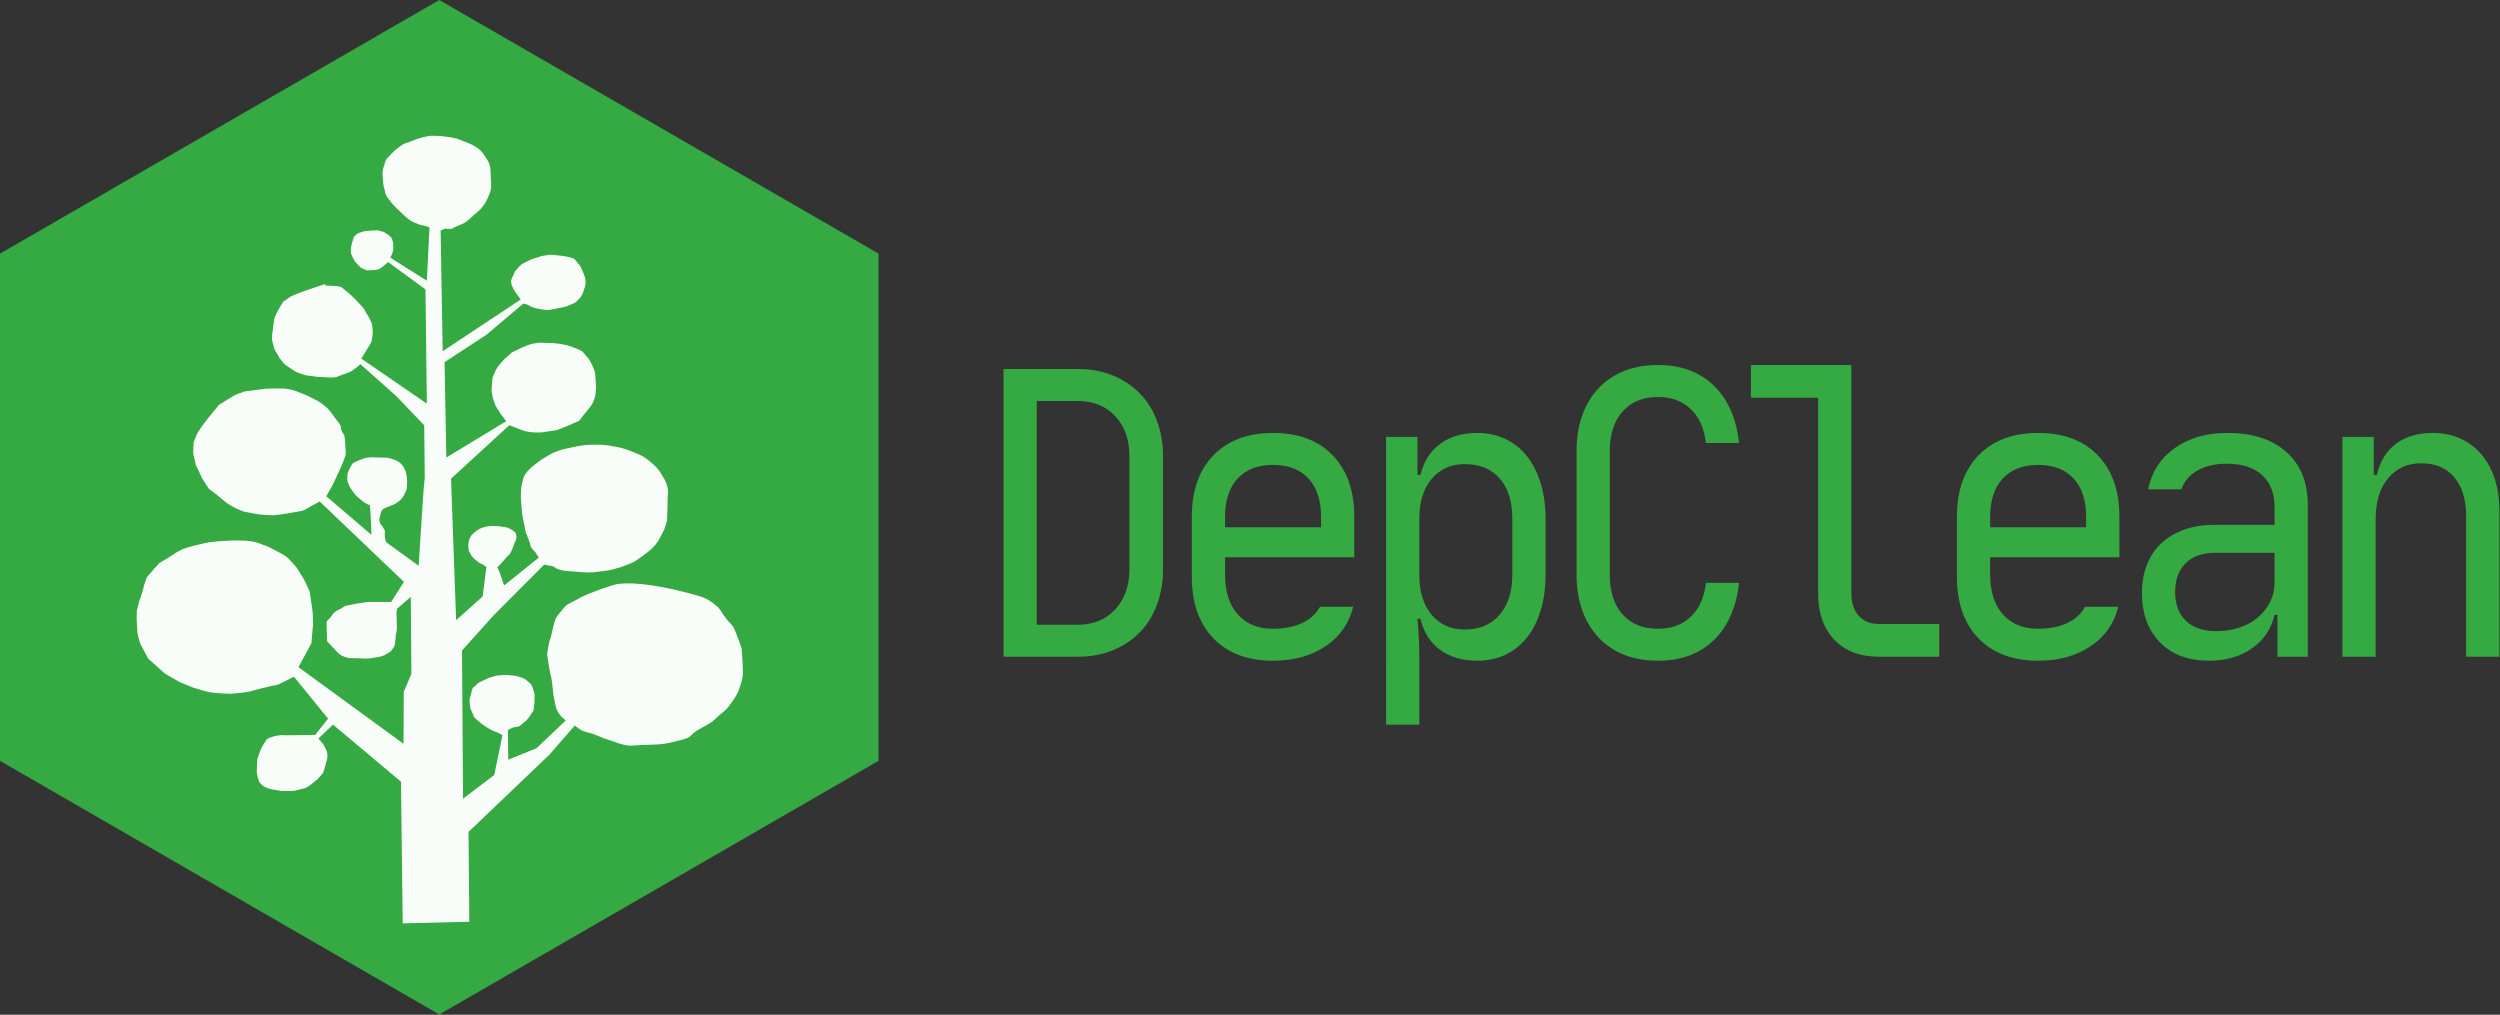 <?xml version="1.0" encoding="UTF-8" standalone="no"?>
<svg
   xmlns:dc="http://purl.org/dc/elements/1.1/"
   xmlns:cc="http://creativecommons.org/ns#"
   xmlns:rdf="http://www.w3.org/1999/02/22-rdf-syntax-ns#"
   xmlns:svg="http://www.w3.org/2000/svg"
   xmlns="http://www.w3.org/2000/svg"
   viewBox="0 0 612.394 248.563"
   height="248.563"
   width="612.394"
   xml:space="preserve"
   id="svg2"
   version="1.1"><rect x="0" y="0" width="612.394" height="248.563" fill="#333333" stroke="none"/><defs
     id="defs6" /><g
     transform="matrix(1.333,0,0,1.333,0,3.5473998e-6)"
     id="g10"><g
       id="g12"><path
         id="path14"
         style="fill:#35a942;fill-opacity:1;fill-rule:nonzero;stroke:none"
         d="M 161.445,139.816 80.723,186.422 0,139.816 V 46.605 L 80.723,0 161.445,46.605 Z" /><path
         id="path16"
         style="fill:#35a942;fill-opacity:1;fill-rule:nonzero;stroke:none"
         d="m 184.41,67.809 h 13.641 c 2.351,0 4.488,0.39 6.406,1.171 1.926,0.782 3.578,1.872 4.953,3.266 1.383,1.399 2.445,3.09 3.188,5.078 0.75,1.981 1.125,4.168 1.125,6.563 v 20.64 c 0,2.399 -0.375,4.602 -1.125,6.61 -0.743,2.011 -1.805,3.715 -3.188,5.109 -1.375,1.399 -3.027,2.484 -4.953,3.266 -1.918,0.781 -4.055,1.172 -6.406,1.172 H 184.41 Z m 6.11,47 h 7.531 c 2.851,0 5.148,-0.942 6.89,-2.829 1.739,-1.882 2.61,-4.367 2.61,-7.453 v -20.64 c 0,-3.082 -0.871,-5.551 -2.61,-7.407 -1.742,-1.863 -4.039,-2.796 -6.89,-2.796 h -7.531 z" /><path
         id="path18"
         style="fill:#35a942;fill-opacity:1;fill-rule:nonzero;stroke:none"
         d="m 219.012,94.98 c 0,-4.8 1.32,-8.57 3.968,-11.312 2.657,-2.738 6.313,-4.109 10.969,-4.109 4.656,0 8.305,1.371 10.953,4.109 2.645,2.742 3.969,6.512 3.969,11.312 v 7.422 h -23.75 v 3.235 c 0,3.086 0.781,5.508 2.344,7.265 1.562,1.762 3.723,2.641 6.484,2.641 2.031,0 3.789,-0.344 5.281,-1.031 1.5,-0.688 2.61,-1.688 3.329,-3 h 6.109 c -0.762,3.086 -2.469,5.508 -5.125,7.265 -2.648,1.762 -5.844,2.641 -9.594,2.641 -4.656,0 -8.312,-1.367 -10.969,-4.109 -2.648,-2.739 -3.968,-6.508 -3.968,-11.313 z m 6.109,1.907 h 17.641 V 94.98 c 0,-3.031 -0.774,-5.378 -2.313,-7.046 -1.531,-1.664 -3.699,-2.5 -6.5,-2.5 -2.804,0 -4.976,0.836 -6.515,2.5 -1.543,1.668 -2.313,4.015 -2.313,7.046 z" /><path
         id="path20"
         style="fill:#35a942;fill-opacity:1;fill-rule:nonzero;stroke:none"
         d="m 254.707,80.293 h 5.766 v 6.984 h 0.547 c 0.593,-2.445 1.789,-4.343 3.593,-5.687 1.813,-1.352 4.098,-2.031 6.86,-2.031 1.894,0 3.613,0.371 5.156,1.109 1.539,0.73 2.851,1.773 3.937,3.125 1.082,1.344 1.926,2.996 2.532,4.953 0.613,1.961 0.922,4.164 0.922,6.609 v 10.282 c 0,2.449 -0.309,4.652 -0.922,6.609 -0.606,1.961 -1.45,3.609 -2.532,4.953 -1.086,1.344 -2.398,2.387 -3.937,3.125 -1.543,0.727 -3.262,1.094 -5.156,1.094 -2.762,0 -5.047,-0.672 -6.86,-2.016 -1.804,-1.343 -3,-3.238 -3.593,-5.687 h -0.547 c 0.05,0.824 0.117,1.652 0.203,2.484 0.051,0.742 0.086,1.5 0.109,2.281 0.02,0.782 0.031,1.516 0.031,2.204 v 12.484 h -6.109 z m 6.109,15.062 v 10.282 c 0,3.086 0.754,5.531 2.266,7.343 1.52,1.805 3.547,2.704 6.078,2.704 2.719,0 4.852,-0.899 6.406,-2.704 1.563,-1.812 2.344,-4.257 2.344,-7.343 V 95.355 c 0,-3.187 -0.773,-5.66 -2.312,-7.421 -1.532,-1.758 -3.68,-2.641 -6.438,-2.641 -2.531,0 -4.558,0.906 -6.078,2.719 -1.512,1.804 -2.266,4.25 -2.266,7.343 z" /><path
         id="path22"
         style="fill:#35a942;fill-opacity:1;fill-rule:nonzero;stroke:none"
         d="m 304.652,121.418 c -2.312,0 -4.386,-0.367 -6.218,-1.094 -1.825,-0.738 -3.383,-1.789 -4.672,-3.156 -1.293,-1.375 -2.293,-3.039 -3,-5 -0.7,-1.957 -1.047,-4.133 -1.047,-6.531 V 82.871 c 0,-2.406 0.347,-4.586 1.047,-6.547 0.707,-1.957 1.707,-3.617 3,-4.984 1.289,-1.375 2.847,-2.426 4.672,-3.156 1.832,-0.739 3.906,-1.11 6.218,-1.11 4.25,0 7.676,1.262 10.282,3.781 2.601,2.524 4.148,6.04 4.64,10.547 h -6.094 c -0.281,-2.644 -1.203,-4.711 -2.765,-6.203 -1.555,-1.5 -3.574,-2.25 -6.063,-2.25 -2.718,0 -4.871,0.883 -6.453,2.641 -1.586,1.762 -2.375,4.187 -2.375,7.281 v 22.766 c 0,3.086 0.781,5.508 2.344,7.265 1.562,1.762 3.723,2.641 6.484,2.641 2.489,0 4.508,-0.742 6.063,-2.234 1.562,-1.5 2.484,-3.567 2.765,-6.204 h 6.094 c -0.492,4.5 -2.039,8.012 -4.64,10.532 -2.606,2.523 -6.032,3.781 -10.282,3.781 z" /><path
         id="path24"
         style="fill:#35a942;fill-opacity:1;fill-rule:nonzero;stroke:none"
         d="m 321.758,73.09 v -6.016 h 18.453 v 41.86 c 0,1.812 0.453,3.226 1.359,4.234 0.907,1 2.149,1.5 3.735,1.5 h 11.062 v 6.016 h -11.062 c -3.493,0 -6.231,-1.036 -8.219,-3.11 -1.992,-2.082 -2.984,-4.961 -2.984,-8.64 V 73.09 Z" /><path
         id="path26"
         style="fill:#35a942;fill-opacity:1;fill-rule:nonzero;stroke:none"
         d="m 359.609,94.98 c 0,-4.8 1.321,-8.57 3.969,-11.312 2.656,-2.738 6.313,-4.109 10.969,-4.109 4.656,0 8.305,1.371 10.953,4.109 2.645,2.742 3.969,6.512 3.969,11.312 v 7.422 h -23.75 v 3.235 c 0,3.086 0.781,5.508 2.343,7.265 1.563,1.762 3.723,2.641 6.485,2.641 2.031,0 3.789,-0.344 5.281,-1.031 1.5,-0.688 2.61,-1.688 3.328,-3 h 6.11 c -0.762,3.086 -2.469,5.508 -5.125,7.265 -2.649,1.762 -5.844,2.641 -9.594,2.641 -4.656,0 -8.313,-1.367 -10.969,-4.109 -2.648,-2.739 -3.969,-6.508 -3.969,-11.313 z m 6.11,1.907 h 17.64 V 94.98 c 0,-3.031 -0.773,-5.378 -2.312,-7.046 -1.531,-1.664 -3.699,-2.5 -6.5,-2.5 -2.805,0 -4.977,0.836 -6.516,2.5 -1.543,1.668 -2.312,4.015 -2.312,7.046 z" /><path
         id="path28"
         style="fill:#35a942;fill-opacity:1;fill-rule:nonzero;stroke:none"
         d="m 393.617,108.934 c 0,-1.907 0.301,-3.629 0.906,-5.172 0.614,-1.539 1.493,-2.848 2.641,-3.922 1.156,-1.082 2.547,-1.914 4.172,-2.5 1.633,-0.594 3.469,-0.891 5.5,-0.891 h 11.141 v -3.297 c 0,-2.5 -0.762,-4.445 -2.282,-5.843 -1.511,-1.395 -3.695,-2.094 -6.547,-2.094 -2.086,0 -3.859,0.418 -5.328,1.25 -1.468,0.836 -2.453,1.984 -2.953,3.453 h -6.109 c 0.633,-3.188 2.254,-5.707 4.859,-7.563 2.602,-1.863 5.828,-2.796 9.672,-2.796 4.613,0 8.234,1.168 10.859,3.5 2.625,2.324 3.938,5.562 3.938,9.718 v 27.907 h -5.578 v -7.704 h -0.531 c -0.594,2.594 -1.981,4.653 -4.157,6.172 -2.168,1.512 -4.808,2.266 -7.922,2.266 -3.761,0 -6.75,-1.125 -8.968,-3.375 -2.211,-2.25 -3.313,-5.285 -3.313,-9.109 z m 6.094,-0.141 c 0,2.25 0.656,4.012 1.969,5.281 1.312,1.274 3.172,1.906 5.578,1.906 1.531,0 2.953,-0.218 4.265,-0.656 1.313,-0.437 2.442,-1.054 3.391,-1.859 0.957,-0.813 1.707,-1.754 2.25,-2.828 0.539,-1.082 0.813,-2.258 0.813,-3.532 v -5.515 h -11 c -2.262,0 -4.039,0.637 -5.329,1.906 -1.293,1.274 -1.937,3.039 -1.937,5.297 z" /><path
         id="path30"
         style="fill:#35a942;fill-opacity:1;fill-rule:nonzero;stroke:none"
         d="m 430.453,80.293 h 5.766 v 6.984 h 0.547 c 0.593,-2.5 1.769,-4.41 3.531,-5.734 1.758,-1.32 4,-1.984 6.719,-1.984 1.945,0 3.675,0.355 5.187,1.062 1.52,0.711 2.813,1.703 3.875,2.984 1.063,1.274 1.863,2.778 2.406,4.516 0.539,1.731 0.813,3.625 0.813,5.688 v 26.875 h -6.109 V 94.902 c 0,-3.082 -0.727,-5.476 -2.172,-7.187 -1.45,-1.719 -3.461,-2.578 -6.032,-2.578 -2.586,0 -4.636,0.922 -6.156,2.765 -1.512,1.836 -2.266,4.321 -2.266,7.453 v 25.329 h -6.109 z" /><path
         id="path32"
         style="fill:#ffffff;fill-opacity:0.969;fill-rule:nonzero;stroke:none"
         d="m 73.973,169.684 12.269,-0.301 -0.144,-16.504 14.906,-14.242 4.621,-5.313 c 0,0 0.539,0.43 1.082,0.797 0.543,0.363 1.875,0.563 2.418,0.797 0.543,0.23 1.082,0.43 1.695,0.695 0.614,0.266 0.903,0.266 2.059,0.699 1.156,0.43 2.492,0.829 3.5,0.696 1.012,-0.133 4.187,-0.133 5.199,-0.266 1.008,-0.133 1.731,-0.265 2.563,-0.496 0.828,-0.234 2.129,-0.434 2.668,-0.93 0.543,-0.5 0.652,-0.664 1.48,-1.195 0.832,-0.531 2.168,-1.031 3.106,-1.961 0.937,-0.93 1.914,-1.527 2.527,-2.355 0.613,-0.832 1.516,-1.996 1.84,-2.993 0.324,-0.996 0.758,-1.957 0.758,-3.187 0,-1.227 -0.18,-3.852 -0.219,-4.316 -0.035,-0.465 -1.371,-3.883 -1.551,-4.149 -0.18,-0.265 -1.156,-1.195 -1.73,-2.058 -0.579,-0.864 -0.758,-1.329 -1.555,-1.926 -0.793,-0.598 -1.262,-1.129 -3.176,-1.696 -1.91,-0.562 -3.824,-0.996 -4.836,-1.226 -1.012,-0.234 -1.949,-0.399 -2.742,-0.531 -0.793,-0.133 -1.59,-0.266 -2.637,-0.368 -1.043,-0.097 -2.273,-0.199 -3.246,-0.132 -0.976,0.066 -1.156,-0.032 -2.492,0.398 -1.332,0.434 -2.234,0.731 -3.211,1.129 -0.973,0.398 -1.949,0.73 -2.922,1.328 -0.976,0.598 -1.984,0.797 -2.672,1.727 -0.687,0.929 -1.301,1.363 -1.59,2.359 -0.285,0.996 -0.468,1.824 -0.613,2.488 -0.144,0.664 -0.394,1.032 -0.504,1.895 -0.109,0.863 -0.398,1.262 -0.179,2.422 0.214,1.164 0.214,1.593 0.468,2.691 0.254,1.094 0.254,1.063 0.399,2.258 0.144,1.195 0.105,1.559 0.359,2.656 0.254,1.098 0.254,1.528 0.543,2.059 0.285,0.531 0.613,0.929 0.719,1.031 0.109,0.098 0.832,0.731 0.832,0.731 l -5.379,5.113 -5.195,2.09 -0.039,-5.446 c 0,0 0.289,-0.132 0.433,-0.23 0.145,-0.102 0.543,-0.266 0.903,-0.332 0.363,-0.067 0.542,0.098 1.082,-0.399 0.542,-0.5 0.652,-0.5 1.046,-0.898 0.399,-0.398 0.653,-0.863 0.868,-1.195 0.218,-0.332 0.363,-0.297 0.433,-0.996 0.074,-0.696 0.11,-0.965 0.11,-1.629 0,-0.664 0.07,-0.895 -0.145,-1.461 -0.219,-0.563 -0.219,-1.063 -0.723,-1.492 -0.504,-0.434 -0.828,-0.766 -1.406,-0.965 -0.578,-0.2 -0.797,-0.297 -1.59,-0.399 -0.793,-0.097 -1.297,-0.164 -1.984,-0.097 -0.688,0.066 -0.867,0.031 -1.59,0.23 -0.719,0.199 -1.187,0.332 -1.766,0.664 -0.578,0.332 -0.941,0.301 -1.41,0.832 -0.468,0.531 -0.758,0.332 -0.937,1.262 -0.18,0.93 -0.504,1.426 -0.36,2.16 0.145,0.731 -0.035,0.731 0.395,1.594 0.434,0.863 0.184,0.863 1.086,1.625 0.902,0.765 1.371,1.062 1.984,1.429 0.614,0.364 0.828,0.465 1.227,0.598 0.398,0.133 1.336,0.629 1.336,0.629 l -1.516,7.34 -5.738,4.348 -0.184,-27.227 5.848,-6.508 9.238,-9.265 c 0,0 1.52,0.234 1.735,0.332 0.214,0.101 0.324,0.332 0.828,0.5 0.507,0.164 0.617,0.23 1.625,0.332 1.011,0.097 1.265,0.066 1.949,0.132 0.687,0.067 1.226,0.133 1.984,0.133 0.758,0 1.41,-0.066 2.274,-0.199 0.867,-0.133 1.121,-0.066 2.093,-0.332 0.977,-0.266 1.59,-0.398 2.383,-0.73 0.793,-0.333 1.266,-0.465 1.66,-0.7 0.399,-0.234 0.832,-0.531 1.411,-0.965 0.574,-0.429 1.515,-1.093 1.875,-1.492 0.359,-0.398 0.902,-0.863 1.3,-1.629 0.395,-0.761 0.903,-1.66 1.047,-2.09 0.141,-0.433 0.395,-1.261 0.43,-1.429 0.039,-0.164 0.109,-4.051 0.109,-4.348 0,-0.301 0.18,-0.863 0,-1.594 -0.179,-0.73 -0.398,-1.363 -0.867,-2.093 -0.469,-0.731 -0.719,-1.328 -1.73,-2.223 -1.012,-0.898 -1.735,-1.461 -2.598,-1.828 -0.867,-0.363 -1.555,-0.664 -2.527,-0.996 -0.977,-0.332 -1.696,-0.43 -2.637,-0.598 -0.938,-0.164 -1.441,-0.23 -2.668,-0.23 -1.227,0 -2.059,0 -3.465,0.265 -1.41,0.266 -2.961,0.598 -3.504,0.828 -0.539,0.235 -1.082,0.332 -1.73,0.766 -0.649,0.43 -1.227,0.664 -2.094,1.328 -0.867,0.664 -1.66,1.328 -1.984,1.758 -0.325,0.434 -0.614,0.73 -0.758,1.394 -0.145,0.665 -0.399,1.563 -0.399,2.094 0,0.532 -0.035,1.492 0.036,2.059 0.074,0.562 0.144,1.992 0.183,2.223 0.035,0.234 0.215,1.328 0.324,1.66 0.11,0.332 0.18,1.261 0.36,1.793 0.179,0.531 0.758,1.726 0.832,2.293 0.07,0.562 0.863,1.226 0.863,1.226 l 0.688,1.063 -6.387,5.117 -0.867,-2.559 -0.364,-0.761 c 0,0 1.121,-1.165 1.59,-1.762 0.469,-0.598 0.543,-0.367 0.867,-0.996 0.325,-0.633 0.36,-0.832 0.649,-1.563 0.289,-0.73 0.433,-0.929 0.398,-1.293 -0.039,-0.367 -0.039,-0.633 -0.218,-0.797 -0.18,-0.168 -0.469,-0.433 -0.758,-0.566 -0.289,-0.133 -0.539,-0.332 -0.973,-0.398 -0.434,-0.067 -1.121,-0.2 -1.445,-0.2 -0.324,0 -0.684,-0.031 -1.047,-0.031 -0.36,0 -0.684,0 -1.153,0.133 -0.472,0.133 -0.613,0.098 -1.121,0.363 -0.503,0.266 -0.648,0.367 -1.011,0.699 -0.36,0.332 -0.539,0.399 -0.719,0.797 -0.184,0.399 -0.254,0.399 -0.324,0.895 -0.075,0.5 -0.11,0.531 -0.075,0.965 0.036,0.429 0.075,0.695 0.219,0.961 0.141,0.265 0.141,0.3 0.395,0.664 0.254,0.367 0.179,0.265 0.578,0.632 0.398,0.368 0.828,0.665 0.828,0.665 l 0.723,0.332 0.578,0.433 -0.684,5.41 -4.875,4.352 -0.937,-26 10.683,-9.797 c 0,0 0.903,0.266 1.157,0.398 0.25,0.133 0.718,0.301 1.152,0.465 0.433,0.168 0.976,0.301 1.516,0.367 0.543,0.067 1.878,0.164 2.851,-0.035 0.977,-0.199 1.551,-0.199 2.094,-0.332 0.543,-0.133 3.933,-1.629 3.933,-1.629 0,0 0.075,0.102 0.434,-0.429 0.359,-0.532 0.793,-0.965 1.191,-1.496 0.399,-0.532 0.868,-0.997 1.012,-1.395 0.145,-0.398 0.395,-0.73 0.504,-1.559 0.109,-0.832 0.18,-1.296 0.07,-2.226 -0.105,-0.93 0,-1.527 -0.214,-2.09 -0.215,-0.566 -0.723,-1.926 -1.336,-2.559 -0.614,-0.628 -0.723,-1.062 -1.336,-1.293 -0.614,-0.234 -1.297,-0.632 -2.524,-0.929 -1.23,-0.301 -2.457,-0.399 -3.285,-0.399 -0.832,0 -1.445,-0.132 -2.129,0 -0.687,0.133 -1.012,0.133 -1.879,0.496 -0.867,0.368 -1.191,0.465 -1.769,0.797 -0.574,0.332 -0.684,0.168 -1.262,0.731 -0.578,0.566 -0.613,0.433 -1.371,1.297 -0.758,0.863 -1.082,1.16 -1.445,2.058 -0.36,0.895 -0.469,0.762 -0.504,1.926 -0.035,1.16 -0.18,1.16 -0.035,1.926 0.144,0.762 0.214,1.094 0.359,1.461 0.144,0.363 0.324,0.961 0.578,1.293 0.254,0.332 0.469,0.765 0.578,0.898 0.11,0.133 1.117,1.492 1.117,1.492 L 82.02,84.078 81.695,66.547 89.418,61.5 l 6.75,-5.711 c 0,0 0.902,0.199 1.047,0.332 0.144,0.133 0.578,0.332 0.937,0.43 0.364,0.101 0.614,0.168 1.047,0.234 0.434,0.067 1.227,0.266 1.985,0.133 0.757,-0.133 1.589,-0.301 1.988,-0.398 0.394,-0.102 0.793,-0.102 1.371,-0.399 0.574,-0.301 1.047,-0.332 1.441,-0.766 0.399,-0.429 0.653,-0.597 0.832,-0.929 0.18,-0.332 0.325,-0.598 0.469,-1.094 0.145,-0.5 0.36,-0.965 0.324,-1.363 -0.035,-0.399 0.036,-0.567 -0.144,-1.098 -0.18,-0.531 -0.434,-1.195 -0.613,-1.492 -0.18,-0.301 -0.145,-0.5 -0.579,-0.93 -0.433,-0.433 -0.578,-0.929 -1.191,-1.062 -0.613,-0.133 -0.758,-0.266 -2.055,-0.399 -1.3,-0.133 -1.769,-0.265 -2.527,-0.101 -0.758,0.168 -0.688,0.035 -1.48,0.332 -0.793,0.301 -1.118,0.265 -1.915,0.699 -0.793,0.43 -1.152,0.465 -1.695,1.062 -0.543,0.598 -0.793,0.93 -0.793,0.93 l -0.726,1.66 c 0,0 0.011,0.2 0.05,0.375 0.039,0.176 0.051,0.352 0.157,0.602 0.101,0.246 0.175,0.387 0.277,0.586 0.105,0.199 0.207,0.34 0.281,0.457 0.078,0.117 0.383,0.574 0.473,0.656 0.09,0.082 0.562,0.789 0.562,0.789 L 81.348,64.543 80.973,42.371 c 0,0 0.707,-0.344 0.859,-0.344 0.156,0 1.074,0.118 1.356,-0.07 0.277,-0.187 0.382,-0.211 0.867,-0.426 0.484,-0.211 1.172,-0.422 1.734,-0.867 0.563,-0.445 1.07,-0.937 1.43,-1.269 0.355,-0.329 0.715,-0.54 1.07,-0.961 0.359,-0.422 0.742,-0.868 0.973,-1.317 0.226,-0.445 0.535,-1.055 0.687,-1.476 0.153,-0.422 0.305,-0.871 0.305,-1.364 0,-0.492 -0.051,-1.316 -0.051,-1.316 0,0 -0.023,-2.16 -0.176,-2.512 C 89.871,30.098 89.973,30.004 89.465,29.254 88.953,28.5 88.75,28.078 88.34,27.703 87.934,27.328 87.781,27.188 87.141,26.812 86.504,26.434 85.738,26.152 85.227,25.965 84.719,25.777 84.207,25.52 83.773,25.426 83.34,25.332 82.754,25.215 82.062,25.121 81.375,25.027 80.66,24.957 79.969,24.957 c -0.688,0 -0.942,-0.07 -1.785,0.164 -0.844,0.234 -1.481,0.328 -2.399,0.75 -0.918,0.422 -1.301,0.328 -1.941,0.801 -0.637,0.469 -0.918,0.609 -1.477,1.148 -0.562,0.539 -0.64,0.657 -0.945,1.012 -0.309,0.352 -0.36,0.07 -0.692,1.102 -0.332,1.035 -0.433,1.41 -0.433,1.878 0,0.469 0,0.446 0.078,1.172 0.074,0.731 0,0.801 0.23,1.598 0.227,0.801 0.075,1.012 0.79,1.973 0.714,0.965 0.894,1.058 1.351,1.574 0.461,0.516 0.59,0.586 1.047,1.008 0.461,0.425 0.41,0.425 0.996,0.918 0.586,0.492 0.715,0.562 1.149,0.75 0.433,0.187 1.074,0.445 1.3,0.515 0.231,0.071 0.867,0.211 0.867,0.211 l 0.821,0.239 -0.488,9.812 -6.711,-4.227 c 0,0 0.484,-1.007 0.511,-1.312 0.024,-0.309 0.051,-0.309 0.024,-0.801 -0.024,-0.492 0.05,-0.492 -0.074,-0.82 -0.129,-0.328 -0.028,-0.633 -0.641,-1.106 -0.609,-0.468 -0.942,-0.703 -1.223,-0.75 -0.281,-0.046 -0.664,-0.234 -1.074,-0.234 -0.406,0 -0.891,0 -1.352,0.07 -0.457,0.071 -0.636,-0.023 -1.097,0.141 -0.457,0.164 -0.84,0.187 -1.199,0.469 -0.356,0.281 -0.563,0.445 -0.637,0.75 -0.078,0.308 -0.231,0.636 -0.332,1.105 -0.102,0.469 -0.18,0.703 -0.18,1.031 0,0.332 0.102,0.848 0.102,0.848 0,0 0.539,1.195 0.742,1.41 0.203,0.211 0.945,1.008 1.047,1.078 0.101,0.071 1.148,0.469 1.148,0.469 0,0 0.61,-0.023 0.891,-0.047 0.281,-0.023 1.047,-0.07 1.277,-0.211 0.231,-0.14 0.356,-0.211 0.563,-0.351 0.203,-0.141 1.097,-0.938 1.097,-0.938 l 6.864,5.024 0.254,20.992 -12.043,-8.266 1.835,-3.008 c 0,0 0.254,-1.078 0.254,-1.64 0,-0.567 0,-0.848 -0.05,-1.129 -0.051,-0.281 0,-0.422 -0.254,-1.031 -0.254,-0.614 -0.664,-1.223 -0.918,-1.645 -0.254,-0.422 -0.203,-0.562 -0.766,-1.176 -0.562,-0.609 -0.816,-0.843 -1.48,-1.547 -0.664,-0.707 -2.246,-1.925 -2.246,-1.925 0,0 -0.254,-0.188 -0.868,-0.235 -0.613,-0.047 -1.734,-0.093 -2.144,-0.093 -0.406,0 1.226,-0.707 -1.582,0.234 -2.809,0.937 -4.031,1.453 -4.031,1.453 l -0.715,0.328 -1.379,0.942 -0.918,1.504 c 0,0 -0.664,1.359 -0.715,1.546 -0.051,0.188 -0.152,1.129 -0.203,1.504 -0.051,0.375 -0.258,1.926 -0.258,1.926 0,0 0.051,0.891 0.152,1.078 0.106,0.188 0.309,1.363 0.563,1.645 0.258,0.281 0.664,1.129 0.664,1.129 l 0.969,1.172 c 0,0 0.664,0.515 1.226,0.847 0.563,0.328 0.867,0.61 1.328,0.75 0.457,0.141 1.43,0.516 1.836,0.516 0.41,0 0.969,0.14 1.532,0.187 0.562,0.047 0.867,0.047 1.632,0.094 0.766,0.047 1.532,0.094 2.094,-0.094 0.563,-0.187 0.969,-0.422 1.481,-0.562 0.511,-0.141 0.918,-0.328 1.277,-0.563 0.355,-0.234 1.019,-0.754 1.019,-0.754 l 0.485,-0.445 6.609,5.871 5.129,5.375 0.102,9.582 -0.203,2.09 c 0,0 -0.153,2.113 -0.153,2.23 0,0.118 -0.765,11.903 -0.765,11.903 l -4.594,-3.332 c 0,0 -0.844,-0.586 -1.047,-0.754 C 71.09,99.715 70.91,99.598 70.887,99.457 70.859,99.316 70.73,98.918 70.73,98.59 c 0,-0.328 0,-0.328 -0.023,-0.61 -0.027,-0.285 0.129,-0.285 -0.102,-0.683 -0.23,-0.399 -0.281,-0.539 -0.433,-0.703 -0.156,-0.164 -0.281,-0.328 -0.36,-0.492 -0.074,-0.164 -0.074,-0.493 -0.101,-0.661 -0.027,-0.164 0.18,-0.632 0.18,-0.75 0,-0.117 0.05,-0.328 0.125,-0.562 0.078,-0.234 0.281,-0.539 0.461,-0.633 0.179,-0.098 0.461,-0.215 0.816,-0.355 0.359,-0.141 0.816,-0.305 1.074,-0.446 0.254,-0.14 0.485,-0.211 0.637,-0.351 0.152,-0.141 0.457,-0.305 0.687,-0.586 0.231,-0.281 0.485,-0.59 0.563,-0.778 0.078,-0.187 0.101,-0.281 0.101,-0.281 0,0 0.411,-0.656 0.411,-1.031 0,-0.375 0.074,-0.754 0.05,-1.199 C 74.789,88.023 74.738,87.391 74.688,87.156 74.637,86.918 74.586,86.613 74.383,86.262 74.176,85.91 74,85.512 73.77,85.301 73.539,85.09 73.285,84.855 72.953,84.711 72.621,84.57 72.52,84.477 72.035,84.336 c -0.488,-0.141 -0.59,-0.234 -1.277,-0.234 -0.692,0 -1.379,-0.047 -1.684,-0.047 -0.308,0 -0.867,-0.047 -1.199,0 -0.332,0.047 -0.742,0.07 -1.125,0.234 -0.383,0.164 -0.766,0.258 -1.148,0.445 -0.383,0.192 -0.688,0.286 -0.895,0.543 -0.203,0.258 -0.535,1.008 -0.586,1.149 -0.051,0.14 -0.254,0.469 -0.281,0.847 -0.024,0.375 -0.051,0.985 0.051,1.243 0.105,0.257 0.281,0.824 0.562,1.246 0.281,0.422 0.817,1.172 1.176,1.5 0.355,0.332 1.07,0.918 1.402,1.129 0.332,0.211 0.739,0.398 0.895,0.421 0.152,0.024 0.332,5.473 0.332,5.473 l -8.297,-7.094 1.164,-2.066 c 0,0 1.187,-2.523 1.297,-2.754 0.109,-0.234 1.121,-2.559 1.121,-2.957 0,-0.398 -0.145,-2.953 -0.254,-3.32 -0.109,-0.364 -0.613,-0.832 -0.648,-1.492 -0.039,-0.664 -0.289,-0.7 -0.868,-1.532 -0.578,-0.828 -1.406,-1.925 -1.769,-2.222 -0.359,-0.301 -1.117,-0.899 -1.731,-1.231 -0.613,-0.332 -1.191,-0.597 -1.625,-0.828 -0.433,-0.234 -1.625,-0.633 -1.949,-0.797 -0.324,-0.168 -1.047,-0.367 -1.371,-0.433 -0.324,-0.067 -0.976,-0.164 -1.371,-0.164 -0.398,0 -0.797,0 -1.227,0 -0.433,0 -1.335,0 -1.804,0.031 -0.469,0.035 -1.914,0.234 -2.094,0.265 -0.18,0.036 -1.879,0.235 -1.879,0.235 l -1.66,0.597 -1.66,0.997 -1.406,0.894 -1.118,1.363 -0.976,1.196 -1.047,1.363 -0.902,1.426 -0.614,1.527 -0.035,1.031 c 0,0 -0.074,1.063 0,1.196 0.07,0.132 0.434,1.89 0.434,1.89 l 0.578,1.196 0.613,1.328 1.227,1.894 c 0,0 1.515,1.129 1.66,1.262 0.144,0.133 1.441,1.226 1.84,1.492 0.398,0.266 1.261,0.766 1.66,0.93 0.398,0.168 1.047,0.465 1.551,0.566 0.507,0.098 2.636,0.496 2.886,0.496 0.254,0 2.278,0.133 2.278,0.133 l 1.586,-0.199 c 0,0 2.129,-0.332 2.382,-0.399 0.254,-0.066 1.407,-0.199 1.661,-0.363 0.254,-0.168 2.129,-1.195 2.129,-1.195 l 0.722,-0.399 15.485,14.778 -2.348,3.683 h -3.645 c 0,0 -0.578,-0.031 -1.082,0.067 -0.507,0.101 -1.804,0.234 -2.382,0.398 -0.579,0.168 -1.192,0.102 -1.696,0.5 -0.508,0.399 -1.047,0.496 -1.375,0.762 -0.324,0.266 -0.539,0.434 -0.758,0.832 -0.214,0.398 -0.828,0.797 -0.902,1.094 -0.07,0.3 0.074,3.586 0.074,3.586 0,0 1.157,1.23 1.407,1.496 0.253,0.265 0.687,0.828 1.191,1.094 0.504,0.265 1.191,0.464 1.625,0.5 0.434,0.031 0.973,0 1.586,0.031 0.617,0.035 1.516,0.066 1.879,0.035 0.359,-0.035 1.047,-0.168 1.301,-0.199 0.25,-0.035 1.226,-0.2 1.515,-0.399 0.285,-0.199 1.153,-0.664 1.153,-0.664 0,0 0.613,-0.797 0.722,-1.031 0.11,-0.231 0.254,-2.09 0.254,-2.09 0,0 0.145,-0.566 0.18,-1.098 0.035,-0.531 -0.074,-2.656 -0.074,-2.789 0,-0.132 0.109,-0.863 0.109,-0.863 l 2.527,-2.191 0.11,14.144 -1.41,3.321 -0.036,9.531 -19.308,-14.078 2.383,-4.383 c 0,0 0.25,-3.223 0.289,-3.422 0.035,-0.199 -0.039,-2.355 -0.11,-2.688 -0.074,-0.332 -0.433,-3.156 -0.504,-3.386 -0.074,-0.235 -0.902,-2.028 -1.047,-2.258 -0.144,-0.234 -1.121,-1.863 -1.335,-2.16 -0.219,-0.301 -1.661,-1.828 -1.879,-1.992 -0.215,-0.168 -0.758,-0.5 -1.153,-0.7 -0.398,-0.199 -2.238,-1.195 -2.562,-1.293 -0.328,-0.101 -1.446,-0.531 -1.844,-0.664 -0.394,-0.132 -1.875,-0.3 -2.055,-0.3 -0.179,0 -1.984,-0.032 -2.203,-0.032 -0.215,0 -2.199,0.098 -2.488,0.133 -0.289,0.031 -2.059,0.164 -2.602,0.332 -0.539,0.164 -1.839,0.399 -2.379,0.563 -0.543,0.168 -1.734,0.5 -1.988,0.664 -0.25,0.168 -0.902,0.398 -1.695,0.996 -0.793,0.597 -2.418,1.363 -2.563,1.629 -0.144,0.265 -0.757,0.765 -1.082,1.23 -0.324,0.465 -0.972,0.961 -1.117,1.395 -0.144,0.429 -0.472,1.328 -0.508,1.593 -0.035,0.266 -0.394,1.395 -0.433,1.528 -0.035,0.133 -0.504,1.359 -0.539,1.66 -0.035,0.297 -0.325,1.094 -0.289,1.293 0.035,0.199 -0.036,1.297 -0.036,1.297 0,0 0.106,2.222 0.145,2.621 0.035,0.398 0.504,1.992 0.504,1.992 l 1.48,2.789 c 0,0 2.957,2.656 3.102,2.758 0.144,0.098 2.418,1.426 2.707,1.559 0.289,0.132 2.094,0.863 2.418,0.996 0.324,0.132 2.781,0.832 3.031,0.863 0.254,0.035 1.844,0.199 2.094,0.199 0.254,0 1.371,0.102 1.949,0.067 0.578,-0.032 3.25,-0.297 3.61,-0.465 0.363,-0.164 3.464,-0.895 3.753,-0.961 0.29,-0.067 1.122,-0.199 1.262,-0.266 0.145,-0.066 1.192,-0.597 1.41,-0.699 0.215,-0.098 1.442,-0.731 1.442,-0.731 l 6.281,7.707 -2.383,2.989 -5.414,0.066 c 0,0 -0.648,-0.066 -0.793,-0.035 -0.144,0.035 -0.937,0.066 -1.48,0.266 -0.539,0.199 -1.082,0.265 -1.371,0.765 -0.29,0.496 -0.54,0.864 -0.723,1.16 -0.18,0.301 -0.863,2.125 -0.863,2.36 0,0.23 -0.075,1.957 -0.075,2.258 0,0.297 0.325,1.66 0.469,1.824 0.145,0.168 0.469,0.597 0.867,0.832 0.399,0.23 1.047,0.43 1.371,0.496 0.325,0.066 1.696,0.301 1.84,0.301 0.145,0 2.239,0 2.239,0 0,0 1.984,-0.465 2.128,-0.532 0.145,-0.066 0.723,-0.398 0.942,-0.566 0.215,-0.164 0.937,-0.762 1.187,-0.961 0.254,-0.199 1.121,-1.195 1.192,-1.394 0.074,-0.2 0.289,-1.032 0.363,-1.231 0.07,-0.199 0.434,-1.558 0.395,-1.758 -0.036,-0.199 -0.071,-0.765 -0.145,-0.898 -0.07,-0.133 -0.574,-1.16 -0.574,-1.16 l -0.942,-1.129 2.672,-2.559 12.489,10.492 0.324,26.168 z" /></g></g></svg>